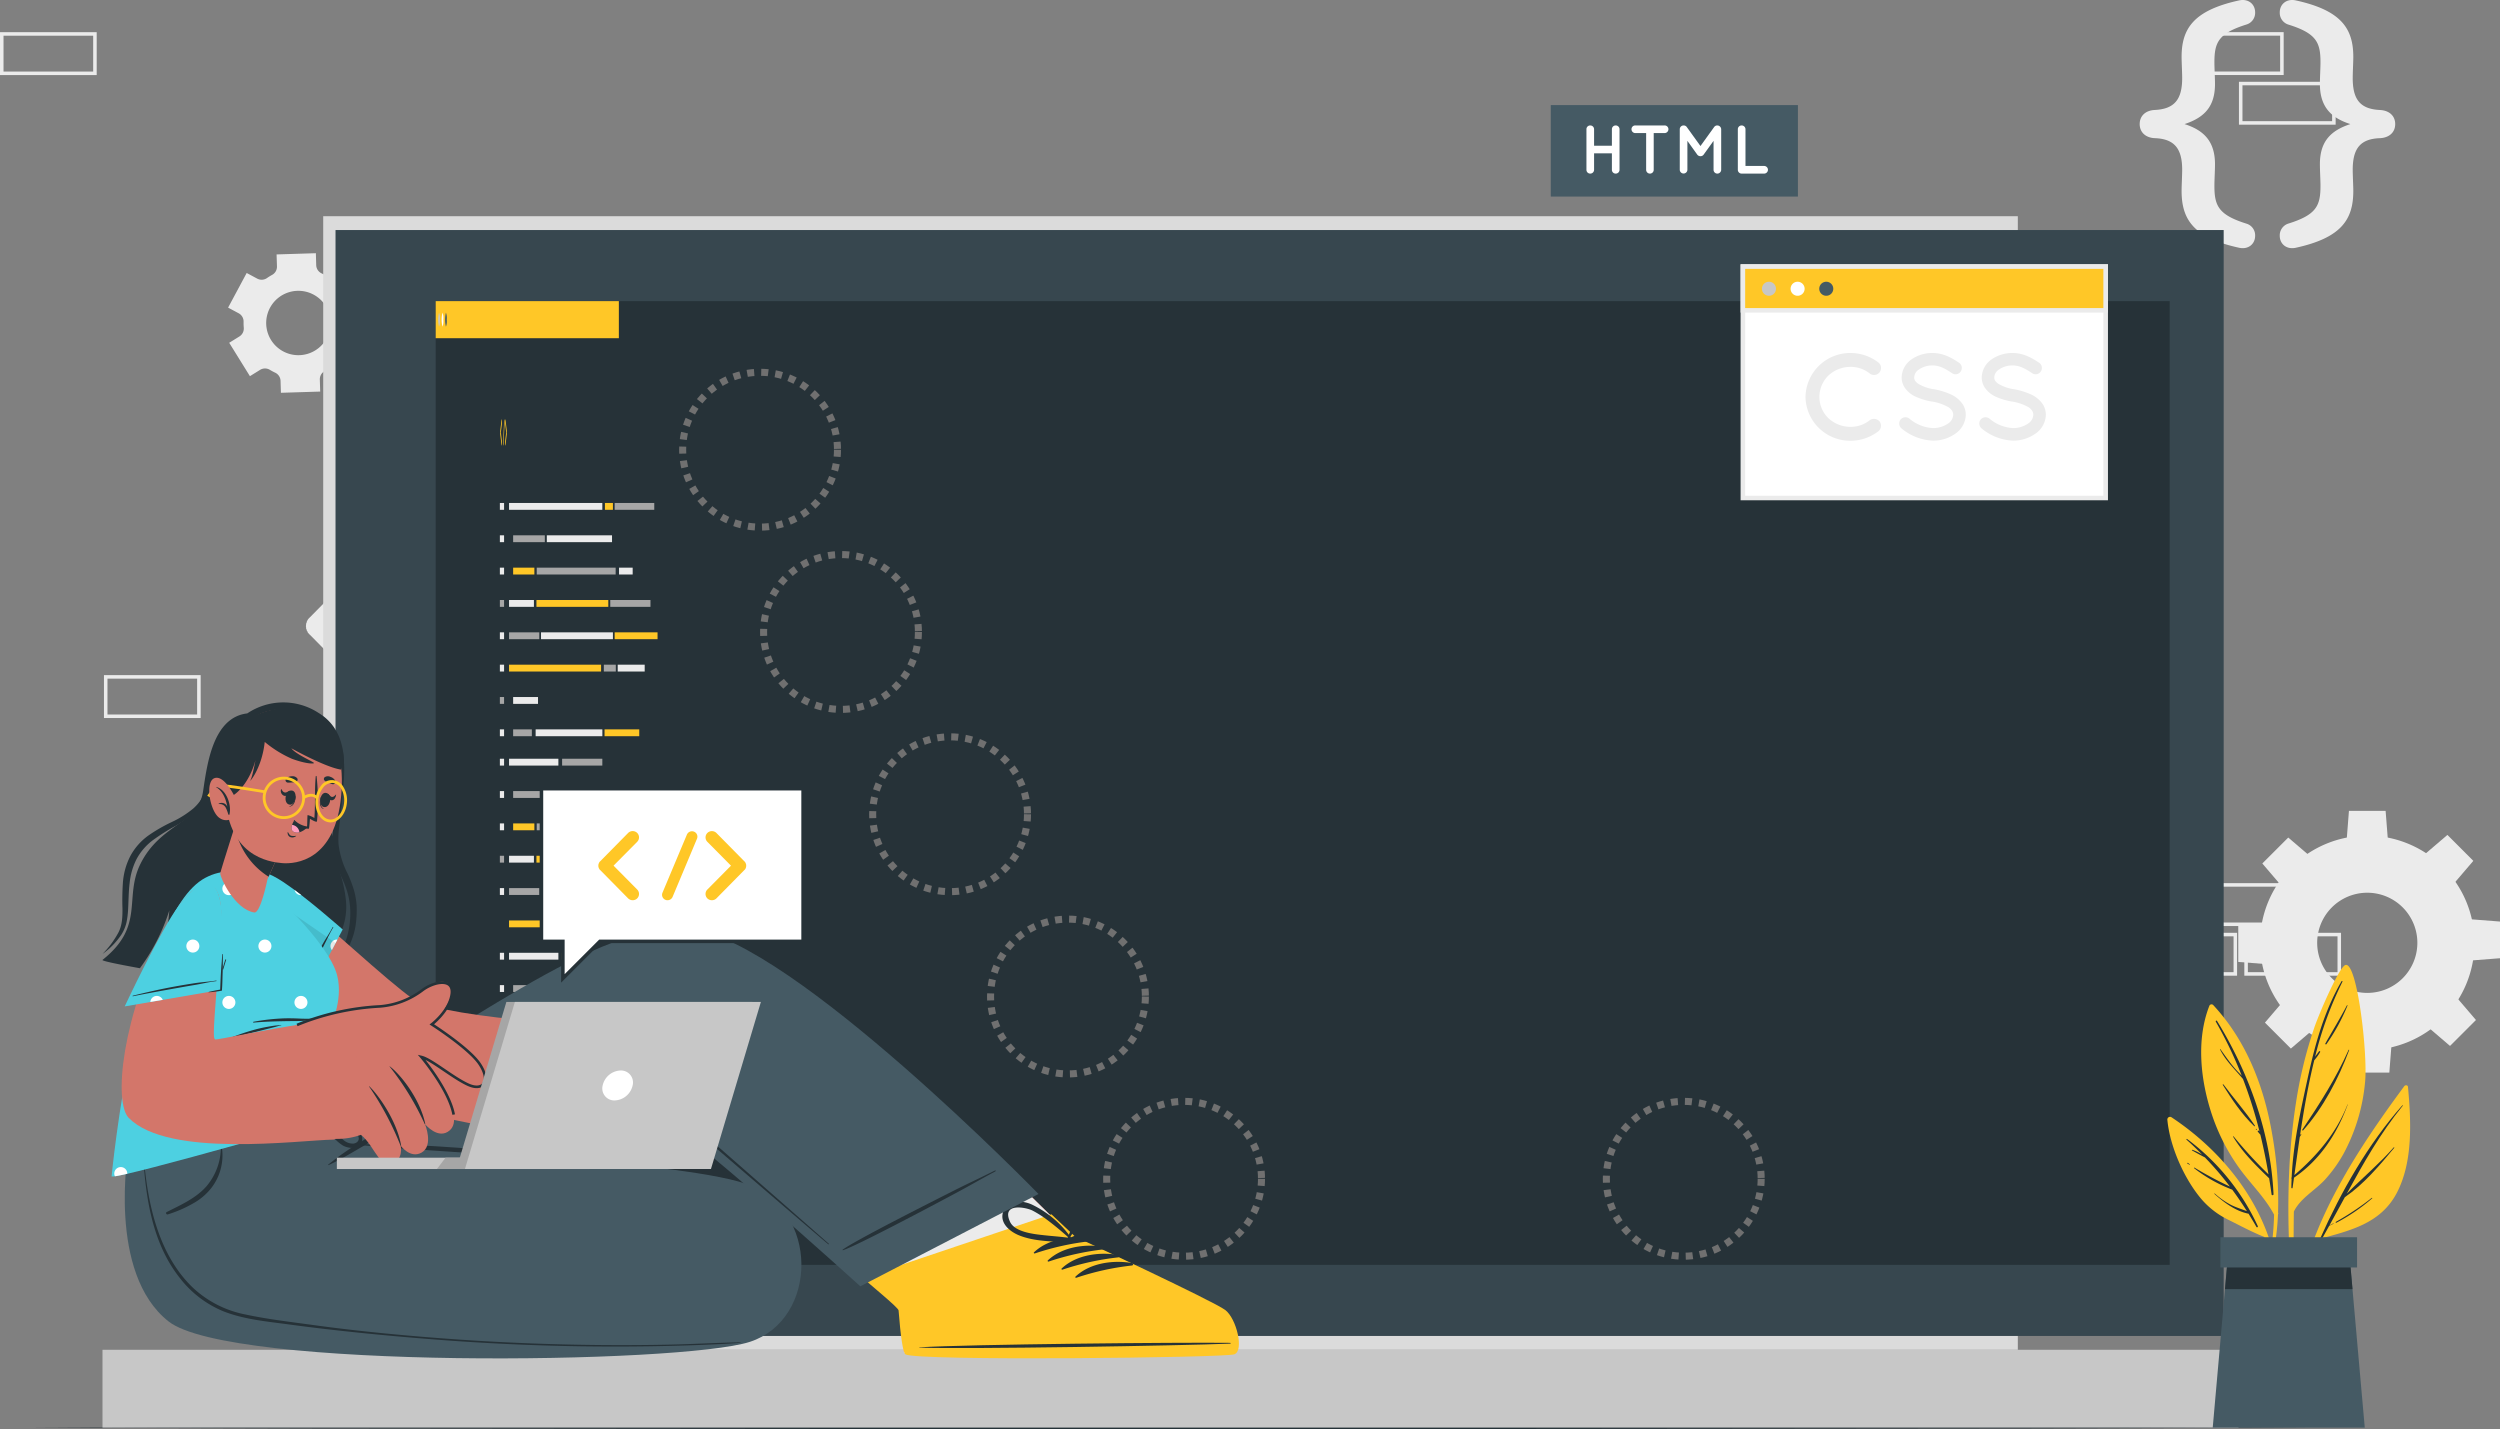 <svg xmlns="http://www.w3.org/2000/svg" width="710.464" height="406.197" viewBox="0 0 710.464 406.197">
  <rect x="0" y="0" width="710.464" height="406.197" fill="#808080" stroke="none"/>
  <g id="Grupo_106860" data-name="Grupo 106860" transform="translate(-704.5 -1966.7)">
    <g id="Grupo_104328" data-name="Grupo 104328" transform="translate(662.144 1925.145)">
      <g id="Background_Complete" data-name="Background Complete">
        <g id="Grupo_104237" data-name="Grupo 104237">
          <rect id="Rectángulo_45137" data-name="Rectángulo 45137" width="26.481" height="11.19" transform="translate(665.891 293.034)" fill="none" stroke="#ebebeb" stroke-miterlimit="10" stroke-width="1"/>
          <rect id="Rectángulo_45138" data-name="Rectángulo 45138" width="26.481" height="11.19" transform="translate(651.12 307.144)" fill="none" stroke="#ebebeb" stroke-miterlimit="10" stroke-width="1"/>
          <rect id="Rectángulo_45139" data-name="Rectángulo 45139" width="26.48" height="11.19" transform="translate(680.663 307.144)" fill="none" stroke="#ebebeb" stroke-miterlimit="10" stroke-width="1"/>
          <rect id="Rectángulo_45140" data-name="Rectángulo 45140" width="26.481" height="11.19" transform="translate(288.312 159.877)" fill="none" stroke="#ebebeb" stroke-miterlimit="10" stroke-width="1"/>
          <rect id="Rectángulo_45141" data-name="Rectángulo 45141" width="26.481" height="11.19" transform="translate(273.54 173.987)" fill="none" stroke="#ebebeb" stroke-miterlimit="10" stroke-width="1"/>
          <rect id="Rectángulo_45142" data-name="Rectángulo 45142" width="26.481" height="11.19" transform="translate(303.083 173.987)" fill="none" stroke="#ebebeb" stroke-miterlimit="10" stroke-width="1"/>
          <rect id="Rectángulo_45143" data-name="Rectángulo 45143" width="26.48" height="11.19" transform="translate(72.4 233.917)" fill="none" stroke="#ebebeb" stroke-miterlimit="10" stroke-width="1"/>
          <rect id="Rectángulo_45144" data-name="Rectángulo 45144" width="26.481" height="11.19" transform="translate(511.381 159.869)" fill="none" stroke="#ebebeb" stroke-miterlimit="10" stroke-width="1"/>
          <rect id="Rectángulo_45145" data-name="Rectángulo 45145" width="26.481" height="11.19" transform="translate(664.36 51.19)" fill="none" stroke="#ebebeb" stroke-miterlimit="10" stroke-width="1"/>
          <rect id="Rectángulo_45146" data-name="Rectángulo 45146" width="26.481" height="11.19" transform="translate(679.132 65.299)" fill="none" stroke="#ebebeb" stroke-miterlimit="10" stroke-width="1"/>
          <rect id="Rectángulo_45147" data-name="Rectángulo 45147" width="26.481" height="11.19" transform="translate(42.856 51.202)" fill="none" stroke="#ebebeb" stroke-miterlimit="10" stroke-width="1"/>
        </g>
        <g id="Grupo_104242" data-name="Grupo 104242" transform="translate(55 1)">
          <path id="Trazado_215781" data-name="Trazado 215781" d="M61.288,145.654a2.661,2.661,0,0,1,2.787.019q.351.211.714.407c.245.131.492.256.74.373a2.651,2.651,0,0,1,1.553,2.3l.106,3.427,11.163-.347-.106-3.426a2.659,2.659,0,0,1,1.4-2.408,15.528,15.528,0,0,0,1.416-.874,2.654,2.654,0,0,1,2.771-.178l3.014,1.617,5.28-9.846L89.114,135.1a2.654,2.654,0,0,1-1.385-2.407,15.627,15.627,0,0,0-.055-1.663,2.656,2.656,0,0,1,1.23-2.5l2.912-1.807-5.887-9.491L83,119.051a2.649,2.649,0,0,1-2.773-.021q-.351-.211-.715-.407c-.243-.13-.487-.253-.734-.37a2.657,2.657,0,0,1-1.557-2.31l-.1-3.43-11.163.347.108,3.417a2.655,2.655,0,0,1-1.4,2.409,15.783,15.783,0,0,0-1.42.879,2.653,2.653,0,0,1-2.774.179l-3.012-1.615-5.281,9.845,3.013,1.616A2.652,2.652,0,0,1,56.578,132a15.235,15.235,0,0,0,.053,1.67,2.657,2.657,0,0,1-1.233,2.5l-2.906,1.8,5.887,9.49Zm2.8-17.628A9.148,9.148,0,1,1,67.83,140.41,9.156,9.156,0,0,1,64.086,128.026Z" fill="#ebebeb"/>
          <path id="Trazado_215782" data-name="Trazado 215782" d="M594.871,355.887a1.866,1.866,0,0,1,.91,1.727c-.01.191-.014.383-.014.576s0,.389.014.581a1.86,1.86,0,0,1-.907,1.721l-2.081,1.2,3.91,6.777,2.08-1.2a1.859,1.859,0,0,1,1.951.069,10.831,10.831,0,0,0,1.008.584,1.859,1.859,0,0,1,1.028,1.653v2.395H610.6v-2.395a1.86,1.86,0,0,1,1.027-1.653,10.848,10.848,0,0,0,1.009-.584,1.859,1.859,0,0,1,1.951-.069l2.08,1.2,3.91-6.777-2.089-1.207a1.855,1.855,0,0,1-.906-1.719q.015-.286.015-.576t-.015-.576a1.864,1.864,0,0,1,.911-1.726l2.084-1.2-3.91-6.777-2.075,1.2a1.857,1.857,0,0,1-1.95-.066,10.686,10.686,0,0,0-1.013-.585,1.86,1.86,0,0,1-1.029-1.653v-2.4H602.77v2.4a1.86,1.86,0,0,1-1.029,1.653,10.834,10.834,0,0,0-1.014.585,1.857,1.857,0,0,1-1.95.066l-2.074-1.2-3.91,6.777Zm11.809-4.109a6.409,6.409,0,1,1-6.406,6.412A6.415,6.415,0,0,1,606.68,351.778Z" fill="#ebebeb"/>
          <g id="Grupo_104239" data-name="Grupo 104239">
            <g id="Grupo_104238" data-name="Grupo 104238">
              <path id="Trazado_215783" data-name="Trazado 215783" d="M629.63,308.5A30.471,30.471,0,1,0,660.1,278.025,30.476,30.476,0,0,0,629.63,308.5Zm16.237,0A14.234,14.234,0,1,1,660.1,322.723,14.234,14.234,0,0,1,645.867,308.5Z" fill="#ebebeb"/>
              <path id="Trazado_215784" data-name="Trazado 215784" d="M654.243,279.288h11.718l-.648-8.295H654.891Z" fill="#ebebeb"/>
              <path id="Trazado_215785" data-name="Trazado 215785" d="M676.546,283.236l8.286,8.286,5.407-6.323-7.37-7.37Z" fill="#ebebeb"/>
              <path id="Trazado_215786" data-name="Trazado 215786" d="M689.526,301.8v11.718l8.295-.648V302.447Z" fill="#ebebeb"/>
              <path id="Trazado_215787" data-name="Trazado 215787" d="M685.578,324.1l-8.286,8.286,6.323,5.407,7.37-7.37Z" fill="#ebebeb"/>
              <path id="Trazado_215788" data-name="Trazado 215788" d="M667.015,337.082H655.3l.648,8.295h10.422Z" fill="#ebebeb"/>
              <path id="Trazado_215789" data-name="Trazado 215789" d="M644.711,333.134l-8.286-8.286-5.407,6.323,7.37,7.37Z" fill="#ebebeb"/>
              <path id="Trazado_215790" data-name="Trazado 215790" d="M631.732,314.571V302.853l-8.295.648v10.422Z" fill="#ebebeb"/>
              <path id="Trazado_215791" data-name="Trazado 215791" d="M635.68,292.267l8.286-8.286-6.323-5.407-7.37,7.37Z" fill="#ebebeb"/>
            </g>
          </g>
          <g id="Grupo_104240" data-name="Grupo 104240">
            <path id="Trazado_215792" data-name="Trazado 215792" d="M639.81,110.96c-2.581.582-4.58-1-4.58-3.416a3.5,3.5,0,0,1,2.332-3.414c8.076-2.5,9.243-5.08,9.243-10.742,0-1.666-.167-4.413-.167-6.162,0-6.495,3.081-9.576,8.661-11.407-5.5-1.75-8.661-4.914-8.661-11.409,0-1.749.167-4.5.167-6.163,0-5.662-1.167-8.244-9.243-10.742a3.5,3.5,0,0,1-2.332-3.414c0-2.414,2-4,4.58-3.414,12.907,2.831,16.321,7.994,16.321,16.072,0,1.249-.167,4.58-.167,5.995,0,6.162,2.165,8.828,7.828,9.077,2.665.166,4.246,1.748,4.246,4s-1.581,3.829-4.246,4c-5.663.166-7.828,2.915-7.828,8.994,0,1.415.167,4.746.167,5.994C656.131,102.965,652.717,108.128,639.81,110.96Z" fill="#ebebeb"/>
            <path id="Trazado_215793" data-name="Trazado 215793" d="M623.655,40.677c2.581-.583,4.58,1,4.58,3.414a3.459,3.459,0,0,1-2.415,3.414c-7.995,2.5-9.16,5.08-9.16,10.742,0,1.666.166,4.414.166,6.163,0,6.495-3.08,9.576-8.66,11.409,5.5,1.747,8.66,4.912,8.66,11.407,0,1.749-.166,4.5-.166,6.162,0,5.662,1.165,8.245,9.16,10.742a3.46,3.46,0,0,1,2.415,3.414c0,2.416-2,4-4.58,3.416-12.907-2.832-16.321-8-16.321-16.157,0-1.248.167-4.579.167-5.994,0-6.079-2.249-8.828-7.912-8.994-2.581-.167-4.164-1.748-4.164-4s1.583-3.832,4.164-4c5.663-.249,7.912-2.915,7.912-9.077,0-1.415-.167-4.746-.167-5.995C607.334,48.671,610.748,43.508,623.655,40.677Z" fill="#ebebeb"/>
          </g>
          <g id="Grupo_104241" data-name="Grupo 104241">
            <path id="Trazado_215794" data-name="Trazado 215794" d="M95.294,231.338a3.393,3.393,0,0,1-2.366,5.816,3.6,3.6,0,0,1-2.478-.969l-15.132-15.35c-.166-.052-.218-.161-.271-.322a.654.654,0,0,0-.164-.11,1.423,1.423,0,0,1-.159-.431.282.282,0,0,1-.164-.215c-.054-.107-.054-.269-.106-.323,0-.16-.113-.214-.113-.269v-.377c0-.108-.052-.16-.052-.321,0-.057.052-.219.052-.271v-.375c0-.11.113-.162.113-.218.052-.162.052-.267.106-.433,0-.051.052-.051.052-.1a4.723,4.723,0,0,1,.271-.484.107.107,0,0,1,.112-.108.928.928,0,0,1,.323-.377L90.45,200.747a3.505,3.505,0,0,1,4.844,0,3.4,3.4,0,0,1,0,4.847l-12.76,12.873Z" fill="#ebebeb"/>
            <path id="Trazado_215795" data-name="Trazado 215795" d="M109.013,233.061l13.195-31.4a2.981,2.981,0,0,1,3.927-1.558,2.9,2.9,0,0,1,1.51,3.823l-13.194,31.454a2.991,2.991,0,0,1-2.749,1.776,2.557,2.557,0,0,1-1.074-.214A2.911,2.911,0,0,1,109.013,233.061Z" fill="#ebebeb"/>
            <path id="Trazado_215796" data-name="Trazado 215796" d="M153.7,220.4a.052.052,0,0,1-.054.053,2.548,2.548,0,0,1-.383.379l-15.131,15.35a3.511,3.511,0,0,1-4.844,0,3.4,3.4,0,0,1,0-4.847l12.759-12.871-12.759-12.873a3.4,3.4,0,0,1,0-4.847,3.505,3.505,0,0,1,4.844,0L153.267,216.1a2.365,2.365,0,0,1,.383.377c.054,0,.054.108.054.108.1.214.21.323.27.484,0,.054.052.054.052.1a2.609,2.609,0,0,0,.158.489c0,.052.053.052.053.162v.375c0,.052.06.214.06.271s-.06.213-.06.266v.432c0,.055-.053.055-.053.109-.105.214-.105.376-.158.483,0,.053-.052.053-.052.162C153.914,220.028,153.808,220.19,153.7,220.4Z" fill="#ebebeb"/>
          </g>
        </g>
      </g>
      <g id="Floor">
        <path id="Trazado_215797" data-name="Trazado 215797" d="M50.72,447.254l81.07-.243,81.07-.088L375,446.755l162.14.167,81.07.088,81.07.245-81.07.245-81.07.088L375,447.753l-162.14-.168-81.07-.088Z" fill="#263238"/>
      </g>
      <g id="Device">
        <g id="Grupo_104249" data-name="Grupo 104249">
          <rect id="Rectángulo_45148" data-name="Rectángulo 45148" width="607.034" height="22.11" transform="translate(71.483 425.144)" fill="#c7c7c7"/>
          <rect id="Rectángulo_45149" data-name="Rectángulo 45149" width="481.586" height="322.146" transform="translate(134.207 102.998)" fill="#dbdbdb"/>
          <rect id="Rectángulo_45150" data-name="Rectángulo 45150" width="536.586" height="314.287" transform="translate(137.707 106.928)" fill="#37474f"/>
          <g id="Grupo_104248" data-name="Grupo 104248">
            <rect id="Rectángulo_45151" data-name="Rectángulo 45151" width="492.777" height="273.882" transform="translate(166.171 127.13)" fill="#263238"/>
            <g id="Grupo_104244" data-name="Grupo 104244" transform="translate(166.171 127.13)">
              <rect id="Rectángulo_45152" data-name="Rectángulo 45152" width="52.055" height="10.539" fill="#ffc727"/>
              <g id="Grupo_104243" data-name="Grupo 104243" transform="translate(0.714 3.275)">
                <path id="Trazado_215798" data-name="Trazado 215798" d="M167.365,132.4a4.343,4.343,0,0,1-.24,1.994,8.407,8.407,0,0,1,0-3.989A4.346,4.346,0,0,1,167.365,132.4Z" transform="translate(-166.885 -130.405)" fill="#c7c7c7"/>
                <path id="Trazado_215799" data-name="Trazado 215799" d="M168.345,132.4a4.343,4.343,0,0,1-.24,1.994,8.408,8.408,0,0,1,0-3.989A4.346,4.346,0,0,1,168.345,132.4Z" transform="translate(-166.885 -130.405)" fill="#fff"/>
                <path id="Trazado_215800" data-name="Trazado 215800" d="M169.325,132.4a4.343,4.343,0,0,1-.24,1.994,8.407,8.407,0,0,1,0-3.989A4.346,4.346,0,0,1,169.325,132.4Z" transform="translate(-166.885 -130.405)" fill="#455a64"/>
              </g>
            </g>
            <g id="Grupo_104247" data-name="Grupo 104247" transform="translate(184.411 160.732)">
              <g id="Grupo_104245" data-name="Grupo 104245" transform="translate(0 23.76)">
                <rect id="Rectángulo_45153" data-name="Rectángulo 45153" width="1.196" height="1.945" fill="#ebebeb"/>
                <rect id="Rectángulo_45154" data-name="Rectángulo 45154" width="26.512" height="1.945" transform="translate(2.607)" fill="#ebebeb"/>
                <rect id="Rectángulo_45155" data-name="Rectángulo 45155" width="2.272" height="1.945" transform="translate(29.854)" fill="#ffc727"/>
                <rect id="Rectángulo_45156" data-name="Rectángulo 45156" width="7.668" height="1.945" transform="translate(33.49 45.957)" fill="#ebebeb"/>
                <rect id="Rectángulo_45157" data-name="Rectángulo 45157" width="11.256" height="1.945" transform="translate(32.62)" fill="#a6a6a6"/>
                <rect id="Rectángulo_45158" data-name="Rectángulo 45158" width="1.196" height="1.945" transform="translate(0 9.191)" fill="#ebebeb"/>
                <rect id="Rectángulo_45159" data-name="Rectángulo 45159" width="9.003" height="1.945" transform="translate(3.773 9.191)" fill="#a6a6a6"/>
                <rect id="Rectángulo_45160" data-name="Rectángulo 45160" width="3.406" height="1.945" transform="translate(29.544 45.957)" fill="#a6a6a6"/>
                <rect id="Rectángulo_45161" data-name="Rectángulo 45161" width="8.6" height="1.945" transform="translate(2.607 36.766)" fill="#a6a6a6"/>
                <rect id="Rectángulo_45162" data-name="Rectángulo 45162" width="6.033" height="1.945" transform="translate(3.773 18.383)" fill="#ffc727"/>
                <rect id="Rectángulo_45163" data-name="Rectángulo 45163" width="11.429" height="1.945" transform="translate(31.373 27.574)" fill="#a6a6a6"/>
                <rect id="Rectángulo_45164" data-name="Rectángulo 45164" width="11.429" height="1.945" transform="translate(17.69 72.685)" fill="#a6a6a6"/>
                <rect id="Rectángulo_45165" data-name="Rectángulo 45165" width="22.427" height="1.945" transform="translate(10.476 18.383)" fill="#a6a6a6"/>
                <rect id="Rectángulo_45166" data-name="Rectángulo 45166" width="26.159" height="1.945" transform="translate(2.607 45.957)" fill="#ffc727"/>
                <rect id="Rectángulo_45167" data-name="Rectángulo 45167" width="18.53" height="1.945" transform="translate(13.342 9.191)" fill="#ebebeb"/>
                <rect id="Rectángulo_45168" data-name="Rectángulo 45168" width="3.879" height="1.945" transform="translate(33.861 18.383)" fill="#ebebeb"/>
                <rect id="Rectángulo_45169" data-name="Rectángulo 45169" width="1.196" height="1.945" transform="translate(0 18.383)" fill="#ebebeb"/>
                <rect id="Rectángulo_45170" data-name="Rectángulo 45170" width="1.196" height="1.945" transform="translate(0 27.574)" fill="#a6a6a6"/>
                <rect id="Rectángulo_45171" data-name="Rectángulo 45171" width="7.068" height="1.945" transform="translate(2.607 27.574)" fill="#ebebeb"/>
                <rect id="Rectángulo_45172" data-name="Rectángulo 45172" width="7.068" height="1.945" transform="translate(3.773 55.148)" fill="#ebebeb"/>
                <rect id="Rectángulo_45173" data-name="Rectángulo 45173" width="9.868" height="1.945" transform="translate(29.746 64.339)" fill="#ffc727"/>
                <rect id="Rectángulo_45174" data-name="Rectángulo 45174" width="18.963" height="1.945" transform="translate(10.165 64.339)" fill="#ebebeb"/>
                <rect id="Rectángulo_45175" data-name="Rectángulo 45175" width="5.313" height="1.945" transform="translate(3.773 64.339)" fill="#a6a6a6"/>
                <rect id="Rectángulo_45176" data-name="Rectángulo 45176" width="20.432" height="1.945" transform="translate(11.694 36.766)" fill="#ebebeb"/>
                <rect id="Rectángulo_45177" data-name="Rectángulo 45177" width="12.19" height="1.945" transform="translate(32.62 36.766)" fill="#ffc727"/>
                <rect id="Rectángulo_45178" data-name="Rectángulo 45178" width="20.423" height="1.945" transform="translate(10.394 27.574)" fill="#ffc727"/>
                <rect id="Rectángulo_45179" data-name="Rectángulo 45179" width="1.196" height="1.945" transform="translate(0 36.766)" fill="#ebebeb"/>
                <rect id="Rectángulo_45180" data-name="Rectángulo 45180" width="1.196" height="1.945" transform="translate(0 45.957)" fill="#ebebeb"/>
                <rect id="Rectángulo_45181" data-name="Rectángulo 45181" width="1.196" height="1.945" transform="translate(0 55.148)" fill="#a6a6a6"/>
                <rect id="Rectángulo_45182" data-name="Rectángulo 45182" width="1.196" height="1.945" transform="translate(0 64.339)" fill="#ebebeb"/>
                <rect id="Rectángulo_45183" data-name="Rectángulo 45183" width="1.196" height="1.945" transform="translate(0 72.685)" fill="#ebebeb"/>
                <rect id="Rectángulo_45184" data-name="Rectángulo 45184" width="14.024" height="1.945" transform="translate(2.607 72.685)" fill="#ebebeb"/>
                <rect id="Rectángulo_45185" data-name="Rectángulo 45185" width="1.196" height="1.945" transform="translate(0 81.876)" fill="#ebebeb"/>
                <rect id="Rectángulo_45186" data-name="Rectángulo 45186" width="9.003" height="1.945" transform="translate(3.773 81.876)" fill="#a6a6a6"/>
                <rect id="Rectángulo_45187" data-name="Rectángulo 45187" width="8.6" height="1.945" transform="translate(2.607 109.45)" fill="#a6a6a6"/>
                <rect id="Rectángulo_45188" data-name="Rectángulo 45188" width="6.033" height="1.945" transform="translate(3.773 91.067)" fill="#ffc727"/>
                <rect id="Rectángulo_45189" data-name="Rectángulo 45189" width="6.033" height="1.945" transform="translate(17.589 127.833)" fill="#ffc727"/>
                <rect id="Rectángulo_45190" data-name="Rectángulo 45190" width="6.033" height="1.945" transform="translate(3.773 146.216)" fill="#ffc727"/>
                <rect id="Rectángulo_45191" data-name="Rectángulo 45191" width="22.427" height="1.945" transform="translate(10.476 91.067)" fill="#a6a6a6"/>
                <rect id="Rectángulo_45192" data-name="Rectángulo 45192" width="26.159" height="1.945" transform="translate(2.607 118.642)" fill="#ffc727"/>
                <rect id="Rectángulo_45193" data-name="Rectángulo 45193" width="18.53" height="1.945" transform="translate(13.342 81.876)" fill="#ebebeb"/>
                <rect id="Rectángulo_45194" data-name="Rectángulo 45194" width="3.872" height="1.945" transform="translate(31.925 100.259)" fill="#ebebeb"/>
                <rect id="Rectángulo_45195" data-name="Rectángulo 45195" width="1.196" height="1.945" transform="translate(0 91.067)" fill="#ebebeb"/>
                <rect id="Rectángulo_45196" data-name="Rectángulo 45196" width="1.196" height="1.945" transform="translate(0 100.259)" fill="#a6a6a6"/>
                <rect id="Rectángulo_45197" data-name="Rectángulo 45197" width="7.068" height="1.945" transform="translate(2.607 100.259)" fill="#ebebeb"/>
                <rect id="Rectángulo_45198" data-name="Rectángulo 45198" width="20.432" height="1.945" transform="translate(11.694 109.45)" fill="#ebebeb"/>
                <rect id="Rectángulo_45199" data-name="Rectángulo 45199" width="20.423" height="1.945" transform="translate(10.394 100.259)" fill="#ffc727"/>
                <rect id="Rectángulo_45200" data-name="Rectángulo 45200" width="1.196" height="1.945" transform="translate(0 109.45)" fill="#ebebeb"/>
                <rect id="Rectángulo_45201" data-name="Rectángulo 45201" width="1.196" height="1.945" transform="translate(0 127.833)" fill="#ebebeb"/>
                <rect id="Rectángulo_45202" data-name="Rectángulo 45202" width="14.024" height="1.945" transform="translate(2.607 127.833)" fill="#ebebeb"/>
                <rect id="Rectángulo_45203" data-name="Rectángulo 45203" width="1.196" height="1.945" transform="translate(0 137.024)" fill="#ebebeb"/>
                <rect id="Rectángulo_45204" data-name="Rectángulo 45204" width="9.003" height="1.945" transform="translate(3.773 137.024)" fill="#a6a6a6"/>
                <rect id="Rectángulo_45205" data-name="Rectángulo 45205" width="8.6" height="1.945" transform="translate(2.607 164.598)" fill="#a6a6a6"/>
                <rect id="Rectángulo_45206" data-name="Rectángulo 45206" width="22.427" height="1.945" transform="translate(10.476 146.216)" fill="#a6a6a6"/>
                <rect id="Rectángulo_45207" data-name="Rectángulo 45207" width="3.872" height="1.945" transform="translate(31.925 155.407)" fill="#ebebeb"/>
                <rect id="Rectángulo_45208" data-name="Rectángulo 45208" width="1.196" height="1.945" transform="translate(0 146.216)" fill="#ebebeb"/>
                <rect id="Rectángulo_45209" data-name="Rectángulo 45209" width="1.196" height="1.945" transform="translate(0 155.407)" fill="#a6a6a6"/>
                <rect id="Rectángulo_45210" data-name="Rectángulo 45210" width="7.068" height="1.945" transform="translate(2.607 155.407)" fill="#ebebeb"/>
                <rect id="Rectángulo_45211" data-name="Rectángulo 45211" width="20.432" height="1.945" transform="translate(11.694 164.598)" fill="#ebebeb"/>
                <rect id="Rectángulo_45212" data-name="Rectángulo 45212" width="20.423" height="1.945" transform="translate(10.394 155.407)" fill="#ffc727"/>
                <rect id="Rectángulo_45213" data-name="Rectángulo 45213" width="1.196" height="1.945" transform="translate(0 164.598)" fill="#ebebeb"/>
              </g>
              <g id="Grupo_104246" data-name="Grupo 104246" transform="translate(0.077)">
                <path id="Trazado_215801" data-name="Trazado 215801" d="M184.991,167.01a4.852,4.852,0,0,1,0,.964c-.017.128-.036.193-.057.193s-.043-.065-.059-.193l-.362-3.053a.242.242,0,0,1-.007-.064l0-.022c0-.032,0-.054,0-.086a.3.3,0,0,1,0-.042c0-.022,0-.054,0-.065,0-.032,0-.042,0-.053v-.075c0-.022,0-.032,0-.064v-.129c0-.021,0-.032,0-.043,0-.032,0-.053,0-.086l0-.021c0-.032,0-.075.006-.1l0-.022a.6.6,0,0,1,.008-.074l.362-3.053c.032-.258.085-.258.116,0a4.852,4.852,0,0,1,0,.964l-.306,2.56Z" transform="translate(-184.488 -160.732)" fill="#ffc727"/>
                <path id="Trazado_215802" data-name="Trazado 215802" d="M185.319,167.352l.316-6.245c.015-.3.056-.439.094-.31a3.245,3.245,0,0,1,.036.76l-.316,6.256c-.012.225-.038.354-.066.354-.007,0-.018-.011-.025-.043A3.119,3.119,0,0,1,185.319,167.352Z" transform="translate(-184.488 -160.732)" fill="#ffc727"/>
                <path id="Trazado_215803" data-name="Trazado 215803" d="M186.389,164.835l0,.011c0,.021,0,.053-.009.075l-.362,3.053c-.015.128-.037.193-.058.193s-.041-.065-.058-.193a4.852,4.852,0,0,1,0-.964l.306-2.56-.306-2.56a4.852,4.852,0,0,1,0-.964c.031-.258.084-.258.116,0l.362,3.053c0,.02.007.053.009.074l0,.022c0,.042,0,.064.006.1v.021c0,.033,0,.054,0,.1,0,.011,0,.011,0,.032v.075l0,.054,0,.053v.107c0,.043,0,.075,0,.1s0,.01,0,.032S186.391,164.793,186.389,164.835Z" transform="translate(-184.488 -160.732)" fill="#ffc727"/>
              </g>
            </g>
          </g>
        </g>
      </g>
      <g id="Windows">
        <g id="Grupo_104258" data-name="Grupo 104258">
          <g id="Grupo_104255" data-name="Grupo 104255">
            <g id="Grupo_104252" data-name="Grupo 104252">
              <g id="Grupo_104250" data-name="Grupo 104250">
                <rect id="Rectángulo_45214" data-name="Rectángulo 45214" width="103.096" height="65.766" transform="translate(537.66 117.313)" fill="#fff"/>
                <path id="Trazado_215804" data-name="Trazado 215804" d="M641.408,183.73h-104.4V116.661h104.4Zm-103.1-1.3H640.1V117.964H538.311Z" fill="#ebebeb"/>
              </g>
              <g id="Grupo_104251" data-name="Grupo 104251">
                <rect id="Rectángulo_45215" data-name="Rectángulo 45215" width="103.096" height="12.437" transform="translate(537.66 117.313)" fill="#ffc727"/>
                <path id="Trazado_215805" data-name="Trazado 215805" d="M641.408,130.4h-104.4V116.661h104.4Zm-103.1-1.3H640.1V117.964H538.311Z" fill="#ebebeb"/>
              </g>
            </g>
            <g id="Grupo_104253" data-name="Grupo 104253">
              <path id="Trazado_215806" data-name="Trazado 215806" d="M555.453,154.341a12.719,12.719,0,0,1,12.713-12.47,12.961,12.961,0,0,1,8,2.7,1.989,1.989,0,0,1-2.425,3.153,8.628,8.628,0,0,0-5.577-1.906,9.169,9.169,0,0,0-6.235,2.494,8.544,8.544,0,0,0-2.529,6.027,8.425,8.425,0,0,0,2.529,6.028,9.169,9.169,0,0,0,6.235,2.494,8.7,8.7,0,0,0,5.577-1.905,2.1,2.1,0,0,1,2.771.381,2.044,2.044,0,0,1-.346,2.771,12.961,12.961,0,0,1-8,2.7A12.673,12.673,0,0,1,555.453,154.341Z" fill="#ebebeb"/>
              <path id="Trazado_215807" data-name="Trazado 215807" d="M582.471,160.784a1.806,1.806,0,0,1,2.529-.242,11.289,11.289,0,0,0,6.615,2.667,7.463,7.463,0,0,0,4.331-1.282,3.117,3.117,0,0,0,1.489-2.493,1.968,1.968,0,0,0-.312-1.109,3.248,3.248,0,0,0-1.038-1.039,13.86,13.86,0,0,0-4.746-1.628h-.07a18.771,18.771,0,0,1-4.468-1.351,7.45,7.45,0,0,1-3.221-2.7,5.305,5.305,0,0,1-.8-2.84,6.4,6.4,0,0,1,2.77-5.058,10.243,10.243,0,0,1,5.993-1.836c3.326,0,5.786,1.629,7.552,2.771a1.784,1.784,0,0,1,.485,2.46,1.75,1.75,0,0,1-2.46.52c-1.766-1.178-3.464-2.217-5.577-2.217a6.623,6.623,0,0,0-3.88,1.177,2.759,2.759,0,0,0-1.316,2.183,1.68,1.68,0,0,0,.243.969,3.306,3.306,0,0,0,.936.9,11.9,11.9,0,0,0,4.329,1.524h.069a20.377,20.377,0,0,1,4.781,1.455,8.091,8.091,0,0,1,3.463,2.875,5.612,5.612,0,0,1,.832,2.945,6.7,6.7,0,0,1-2.979,5.369,10.842,10.842,0,0,1-6.409,1.974,14.939,14.939,0,0,1-8.868-3.464A1.844,1.844,0,0,1,582.471,160.784Z" fill="#ebebeb"/>
              <path id="Trazado_215808" data-name="Trazado 215808" d="M605.228,160.784a1.806,1.806,0,0,1,2.529-.242,11.292,11.292,0,0,0,6.615,2.667,7.463,7.463,0,0,0,4.331-1.282,3.117,3.117,0,0,0,1.489-2.493,1.968,1.968,0,0,0-.312-1.109,3.249,3.249,0,0,0-1.038-1.039,13.859,13.859,0,0,0-4.746-1.628h-.07a18.773,18.773,0,0,1-4.468-1.351,7.451,7.451,0,0,1-3.221-2.7,5.305,5.305,0,0,1-.8-2.84,6.4,6.4,0,0,1,2.771-5.058,10.238,10.238,0,0,1,5.993-1.836c3.325,0,5.785,1.629,7.551,2.771a1.784,1.784,0,0,1,.485,2.46,1.75,1.75,0,0,1-2.46.52c-1.766-1.178-3.464-2.217-5.576-2.217a6.628,6.628,0,0,0-3.881,1.177,2.76,2.76,0,0,0-1.316,2.183,1.68,1.68,0,0,0,.243.969,3.307,3.307,0,0,0,.936.9,11.911,11.911,0,0,0,4.329,1.524h.069a20.363,20.363,0,0,1,4.781,1.455,8.085,8.085,0,0,1,3.463,2.875,5.6,5.6,0,0,1,.832,2.945,6.7,6.7,0,0,1-2.979,5.369,10.842,10.842,0,0,1-6.409,1.974,14.935,14.935,0,0,1-8.867-3.464A1.844,1.844,0,0,1,605.228,160.784Z" fill="#ebebeb"/>
            </g>
            <g id="Grupo_104254" data-name="Grupo 104254">
              <path id="Trazado_215809" data-name="Trazado 215809" d="M547.062,123.622a1.994,1.994,0,1,1-1.994-2A1.994,1.994,0,0,1,547.062,123.622Z" fill="#c7c7c7"/>
              <path id="Trazado_215810" data-name="Trazado 215810" d="M555.205,123.622a1.994,1.994,0,1,1-1.994-2A1.994,1.994,0,0,1,555.205,123.622Z" fill="#fff"/>
              <path id="Trazado_215811" data-name="Trazado 215811" d="M563.348,123.622a1.994,1.994,0,1,1-1.994-2A1.994,1.994,0,0,1,563.348,123.622Z" fill="#455a64"/>
            </g>
          </g>
          <g id="Grupo_104257" data-name="Grupo 104257">
            <rect id="Rectángulo_45216" data-name="Rectángulo 45216" width="70.234" height="26.002" transform="translate(483.065 71.417)" fill="#455a64"/>
            <g id="Grupo_104256" data-name="Grupo 104256">
              <path id="Trazado_215812" data-name="Trazado 215812" d="M493.2,89.813V78.281a1.06,1.06,0,0,1,1.076-1.075,1.076,1.076,0,0,1,1.094,1.075v4.691h5.063V78.281a1.06,1.06,0,0,1,1.075-1.075,1.076,1.076,0,0,1,1.094,1.075V89.813a1.077,1.077,0,0,1-1.094,1.076,1.06,1.06,0,0,1-1.075-1.076V85.122h-5.063v4.691a1.077,1.077,0,0,1-1.094,1.076A1.061,1.061,0,0,1,493.2,89.813Z" fill="#fff"/>
              <path id="Trazado_215813" data-name="Trazado 215813" d="M515.424,79.376h-3.107V89.813a1.061,1.061,0,0,1-1.076,1.076,1.072,1.072,0,0,1-1.074-1.076V79.376h-3.088a1.09,1.09,0,0,1-1.076-1.1,1.06,1.06,0,0,1,1.076-1.075h8.345a1.072,1.072,0,0,1,1.076,1.075A1.1,1.1,0,0,1,515.424,79.376Z" fill="#fff"/>
              <path id="Trazado_215814" data-name="Trazado 215814" d="M531.493,78.281V89.813a1.1,1.1,0,0,1-1.095,1.076,1.072,1.072,0,0,1-1.075-1.076V81.584l-2.815,3.91a1.07,1.07,0,0,1-.88.449h-.039a1.107,1.107,0,0,1-.9-.449l-2.8-3.91v8.229a1.085,1.085,0,0,1-2.169,0V78.281a1.084,1.084,0,0,1,1.075-1.075h.059a1.058,1.058,0,0,1,.86.449l3.89,5.4,3.89-5.4a1.066,1.066,0,0,1,.879-.449h.02A1.115,1.115,0,0,1,531.493,78.281Z" fill="#fff"/>
              <path id="Trazado_215815" data-name="Trazado 215815" d="M536.223,89.813V78.281a1.072,1.072,0,0,1,1.075-1.075,1.089,1.089,0,0,1,1.1,1.075V88.719h5.3a1.085,1.085,0,0,1,0,2.17H537.3A1.073,1.073,0,0,1,536.223,89.813Z" fill="#fff"/>
            </g>
          </g>
        </g>
      </g>
      <g id="Character">
        <g id="Grupo_104313" data-name="Grupo 104313">
          <g id="Grupo_104269" data-name="Grupo 104269">
            <g id="Grupo_104264" data-name="Grupo 104264">
              <g id="Grupo_104259" data-name="Grupo 104259">
                <path id="Trazado_215816" data-name="Trazado 215816" d="M387.46,425.3c-2.825,1.086-84.891,2.577-88.1.742-.35-.2-.254-3.828-1.461-13.2-.06-.447-1.932-2.185-4.854-4.636-10.975-9.2-36.764-28.591-36.764-28.591l40.954-35.582,39.687,39.011,10.323,10.142s33.529,18.105,36.849,20.5C387.388,416.091,390.285,424.217,387.46,425.3Z" fill="#dd6a57"/>
                <path id="Trazado_215817" data-name="Trazado 215817" d="M387.459,425.3c-2.829,1.094-84.894,2.579-88.1.748-.347-.206-.249-3.826-1.463-13.2-.054-.444-1.929-2.179-4.855-4.639-3.815-3.2-5.627-4.657-11.306-9.079L333.8,379.986l3.122,3.068L347.239,393.2s33.533,18.1,36.849,20.494C387.383,416.087,390.287,424.216,387.459,425.3Z" fill="#ebebeb"/>
              </g>
              <g id="Grupo_104263" data-name="Grupo 104263">
                <path id="Trazado_215818" data-name="Trazado 215818" d="M393.115,426.435c-2.851.991-90.289,1.948-93.437.01-.739-.455-1.418-5.533-1.96-12.49-.068-.872-8.924-7.952-10.137-9.263l53.58-18.046,6.766,6.367s39.432,18.347,42.655,20.843C393.789,416.353,395.965,425.444,393.115,426.435Z" fill="#ffc727"/>
                <g id="Grupo_104262" data-name="Grupo 104262">
                  <path id="Trazado_215819" data-name="Trazado 215819" d="M391.9,423.171c-13.737-.176-74.672.407-88.265,1.277-.11.007-.109.082,0,.086,13.612.472,74.54-.56,88.266-1.138C392.193,423.385,392.191,423.175,391.9,423.171Z" fill="#263238"/>
                  <g id="Grupo_104261" data-name="Grupo 104261">
                    <path id="Trazado_215820" data-name="Trazado 215820" d="M352.3,393.591c-5.416-.946-12.016-.039-16.1,3.859-.158.152.059.374.233.317a75.957,75.957,0,0,1,15.854-3.493A.346.346,0,0,0,352.3,393.591Z" fill="#263238"/>
                    <path id="Trazado_215821" data-name="Trazado 215821" d="M356.226,395.9c-5.416-.946-12.016-.039-16.1,3.86-.159.151.058.374.233.317a75.871,75.871,0,0,1,15.853-3.494A.346.346,0,0,0,356.226,395.9Z" fill="#263238"/>
                    <path id="Trazado_215822" data-name="Trazado 215822" d="M360.154,398.2c-5.416-.945-12.016-.038-16.1,3.86-.159.151.059.374.233.317a75.994,75.994,0,0,1,15.854-3.494A.346.346,0,0,0,360.154,398.2Z" fill="#263238"/>
                    <path id="Trazado_215823" data-name="Trazado 215823" d="M364.083,400.507c-5.417-.946-12.016-.039-16.1,3.859-.158.152.059.374.233.317a75.956,75.956,0,0,1,15.854-3.493A.346.346,0,0,0,364.083,400.507Z" fill="#263238"/>
                    <g id="Grupo_104260" data-name="Grupo 104260">
                      <path id="Trazado_215824" data-name="Trazado 215824" d="M362.133,380.976c-2.158-2.9-6.1-1.538-8.33.385a28.837,28.837,0,0,0-8.179,12.476.144.144,0,0,0,.129.193.671.671,0,0,0,.856.665c4.443-1.7,9.4-2.976,13.192-5.993C362.012,386.94,364.174,383.719,362.133,380.976Zm-9.316,9.757c-2.166.892-4.361,1.671-6.492,2.643a86.5,86.5,0,0,1,4.937-7.182,30.921,30.921,0,0,1,2.828-3.128c1.59-1.482,7.919-4.669,7.036,1.271C360.639,387.612,355.4,389.67,352.817,390.733Z" fill="#263238"/>
                      <path id="Trazado_215825" data-name="Trazado 215825" d="M331.872,392.586c4.476,1.847,9.6,1.691,14.338,2.094a.671.671,0,0,0,.637-.876.145.145,0,0,0,.07-.222,28.829,28.829,0,0,0-11.321-9.714c-2.68-1.226-6.842-1.44-8.11,1.945C326.287,389.015,329.258,391.508,331.872,392.586Zm-2.485-3.824c-2.5-5.462,4.467-4.158,6.407-3.175a30.747,30.747,0,0,1,3.585,2.219,86.435,86.435,0,0,1,6.737,5.528c-2.317-.341-4.643-.481-6.97-.736C336.372,392.294,330.765,391.772,329.387,388.762Z" fill="#263238"/>
                    </g>
                  </g>
                </g>
              </g>
            </g>
            <g id="Grupo_104268" data-name="Grupo 104268">
              <path id="Trazado_215826" data-name="Trazado 215826" d="M337.484,380.874,286.86,407.106s-52.737-47.74-57.568-48.091c-4.691-.342-75.783,47.786-111.5,47.936-37,.155-38.867-38.6-38.867-38.6l53.966-12.393c38.9-19.173,79.423-53.608,105.926-50.4C267.6,309.046,337.484,380.874,337.484,380.874Z" fill="#455a64"/>
              <g id="Grupo_104267" data-name="Grupo 104267">
                <g id="Grupo_104266" data-name="Grupo 104266">
                  <g id="Grupo_104265" data-name="Grupo 104265">
                    <path id="Trazado_215827" data-name="Trazado 215827" d="M325.118,374.194c-8.545,4.223-6.149,2.9-14.649,7.211-4.16,2.111-25.093,12.674-28.646,15.289a.1.1,0,0,0,.085.163c4.184-1.4,24.883-12.412,29-14.6,8.419-4.468,5.956-3.273,14.328-7.83A.132.132,0,1,0,325.118,374.194Z" fill="#263238"/>
                  </g>
                </g>
                <path id="Trazado_215828" data-name="Trazado 215828" d="M277.895,395.012c-9.9-8.727-42.324-37.136-43.64-38.192a17.932,17.932,0,0,0-3.376-2.532,3.573,3.573,0,0,0-3.123.253c-1.5.7-2.968,1.467-4.454,2.192l-8.775,4.284c-11.341,5.536-22.618,11.216-34.047,16.569-10.99,5.148-18.837,9.994-30.316,13.953a172.4,172.4,0,0,1-35.213,8.395q-2.218.27-4.446.474c-.107.01-.1.175,0,.169a141.556,141.556,0,0,0,34.657-6.446c11.372-3.5,19.089-8.035,29.889-13,11.193-5.151,22.225-10.662,33.259-16.144,5.825-2.895,11.637-5.818,17.479-8.679,1.324-.649,3.21-2.055,4.723-1.359a8.393,8.393,0,0,1,1.747,1.286l1.943,1.616c2.5,2.084,42.251,36.32,43.555,37.307C277.858,395.227,277.991,395.1,277.895,395.012Z" fill="#263238"/>
              </g>
            </g>
          </g>
          <g id="Grupo_104272" data-name="Grupo 104272">
            <g id="Grupo_104271" data-name="Grupo 104271">
              <path id="Trazado_215829" data-name="Trazado 215829" d="M78.819,368.346s-6.053,35,11.449,48.75,145.713,12.092,165.167,5.8,20.062-37.679-1.205-44.954c-20.226-6.918-106.281-10.281-108.4-11.128-.532-.212,7.631-5.106,7.6-5.4L133.84,355.43Z" fill="#455a64"/>
              <g id="Grupo_104270" data-name="Grupo 104270">
                <path id="Trazado_215830" data-name="Trazado 215830" d="M105.384,367.463c-.025-.149-.257-.1-.257.042a17.276,17.276,0,0,1-4.046,11.117c-2.979,3.44-7.372,5.365-11.352,7.379-.383.193-.093.792.3.673a35.094,35.094,0,0,0,7.029-3.028,17.035,17.035,0,0,0,5.287-4.395A15.121,15.121,0,0,0,105.384,367.463Z" fill="#263238"/>
                <path id="Trazado_215831" data-name="Trazado 215831" d="M144.416,363.127c-.888-1.135-1.856-2.214-2.783-3.317-2.192-2.608-4.394-5.227-6.691-7.743-.217-.238-.643.1-.443.36,1.547,2.022,3.185,3.98,4.8,5.952q1.239,1.517,2.489,3.022a19.031,19.031,0,0,1,2.322,2.947c.6,1.121-.189,2.08-1.351,2.2a4.032,4.032,0,0,1-2.8-1.031,37.235,37.235,0,0,1-4.747-5.074c-.923-1.039-1.846-2.076-2.783-3.1-1-1.091-2.059-2.125-3.052-3.214-.064-.07-.187.028-.13.106.869,1.19,1.67,2.436,2.54,3.629s1.751,2.372,2.649,3.544q1.275,1.663,2.634,3.258a10.875,10.875,0,0,0,2.672,2.391c1.665.979,4.554,1.19,5.44-.96A3.031,3.031,0,0,0,144.416,363.127Z" fill="#263238"/>
                <path id="Trazado_215832" data-name="Trazado 215832" d="M252.773,423.017c-6.7.125-13.391.515-20.09.658q-9.966.213-19.936.116-20.019-.189-40.006-1.555c-13.456-.93-27.969-2.271-41.335-4.122-6.4-.886-12.88-1.624-19.2-2.983a30.3,30.3,0,0,1-15.144-7.737C88.4,399,85.039,386.653,83.656,374.859c-.185-1.582-.337-3.168-.465-4.756-.009-.108-.172-.105-.164,0,.781,12.094,2.661,24.7,10.268,34.424a30.215,30.215,0,0,0,12.39,9.621c5.986,2.4,12.631,2.961,18.95,3.818,13.421,1.82,27.991,3.226,41.489,4.273q20.375,1.581,40.819,1.911c13.619.2,27.252.009,40.858-.66,1.661-.082,3.318-.179,4.976-.324A.077.077,0,0,0,252.773,423.017Z" fill="#263238"/>
                <path id="Trazado_215833" data-name="Trazado 215833" d="M210.543,371.568c-4.216-.617-8.424-1.223-12.664-1.664-4.281-.446-8.568-.829-12.857-1.193-8.482-.718-16.986-1.363-25.49-1.762-4.832-.227-9.661-.25-14.5-.189-.156,0-.142.224.006.237,8.5.77,17.011,1.306,25.529,1.872,8.5.565,16.987,1.311,25.467,2.12,4.809.459,9.622.812,14.437,1.2C210.827,372.223,210.9,371.62,210.543,371.568Z" fill="#263238"/>
                <path id="Trazado_215834" data-name="Trazado 215834" d="M154.421,360.986a65.718,65.718,0,0,0-9.759,5.225,78.372,78.372,0,0,0-9.036,6.321c-.08.068.027.167.106.131,3.312-1.533,6.5-3.451,9.65-5.287a90.752,90.752,0,0,0,9.243-5.939C154.832,361.281,154.7,360.869,154.421,360.986Z" fill="#263238"/>
              </g>
            </g>
          </g>
          <g id="Grupo_104312" data-name="Grupo 104312">
            <g id="Grupo_104273" data-name="Grupo 104273">
              <path id="Trazado_215835" data-name="Trazado 215835" d="M138.348,325.973c-.666-.11-3.785-.612-8.348-1.335a25.943,25.943,0,0,1,.164-15.755c.362-1.174-3.748,5.2-4.4,15.08-8.815-1.408-20.805-3.331-31.261-5.109.55-4.109.874-7.944.874-7.944a45.983,45.983,0,0,1-3.149,7.566c-1.432-.233-2.831-.487-4.174-.718,1.472-6.266,2.427-17.479,2.427-17.479a56.559,56.559,0,0,1-8.365,16.435c-6.626-1.2-10.963-2.108-10.625-2.37,12.137-9.637,6.022-17.6,10.736-27.2,5.654-11.49,16.459-11.487,17.829-20.647,1.133-7.45,2.69-21.059,12.577-22.205a18.33,18.33,0,0,1,20.254-.137c13.742,8.391,3.675,30.154,3.827,34.986.21,6.9,2.939,9.824,3.9,17.828.994,8.1-3.433,12.546-4.787,17.667C134.489,319.763,140.013,326.264,138.348,325.973Z" fill="#263238"/>
              <path id="Trazado_215836" data-name="Trazado 215836" d="M71.493,312.649a26.334,26.334,0,0,0,4.411-5.891c1.174-2.119,1.272-4.491,1.256-6.961a73.237,73.237,0,0,1,.132-7.543,19.649,19.649,0,0,1,2.137-7.491,17.233,17.233,0,0,1,5.2-5.836,45.834,45.834,0,0,1,6.578-3.781,28.026,28.026,0,0,0,6.16-3.9,13.533,13.533,0,0,0,3.876-6.132,12.662,12.662,0,0,1-3.234,6.775,25.445,25.445,0,0,1-6.091,4.552,57.658,57.658,0,0,0-6.192,3.936,16.4,16.4,0,0,0-4.556,5.313,19.281,19.281,0,0,0-1.968,6.773c-.3,2.395-.3,4.859-.433,7.377a25.06,25.06,0,0,1-.457,3.817,11.072,11.072,0,0,1-1.532,3.609A21.362,21.362,0,0,1,71.493,312.649Z" fill="#263238"/>
              <path id="Trazado_215837" data-name="Trazado 215837" d="M139.677,254.2a37.786,37.786,0,0,1,.381,9.209c-.179,3.075-.506,6.132-.864,9.172l-.505,4.544a22.733,22.733,0,0,0-.114,4.411,24.422,24.422,0,0,0,2.627,8.4,35.122,35.122,0,0,1,1.685,4.4,21.409,21.409,0,0,1,.83,4.728,31.658,31.658,0,0,1-.2,4.74,19.612,19.612,0,0,1-1.119,4.632c-.554,1.494-1.259,2.874-1.887,4.238a23.3,23.3,0,0,0-1.494,4.218,9.4,9.4,0,0,0,2.224,8.315,9.548,9.548,0,0,1-3.16-8.493,23.016,23.016,0,0,1,1.236-4.533c.542-1.464,1.188-2.84,1.617-4.248a24.369,24.369,0,0,0,.9-8.748,21.209,21.209,0,0,0-.815-4.287,33.183,33.183,0,0,0-1.643-4.151,46.259,46.259,0,0,1-1.749-4.348,19.124,19.124,0,0,1-.938-4.723,24.577,24.577,0,0,1,.262-4.749c.2-1.537.447-3.05.7-4.56.491-3.023,1.025-6.029,1.433-9.051A44.5,44.5,0,0,0,139.677,254.2Z" fill="#263238"/>
            </g>
            <g id="Grupo_104279" data-name="Grupo 104279">
              <path id="Trazado_215838" data-name="Trazado 215838" d="M115.467,300.823c4.936,13.4,27.256,48.371,37.6,53.493,7.647,3.788,30.481,8.421,33.424,7.7,4.244-1.047,13.735-29.839,9.854-30.121-18.658-1.352-30.539-3.772-34.942-5.512-3.708-1.465-19.169-15.749-39.235-33.19C115.182,287.119,112.514,292.8,115.467,300.823Z" fill="#d3766a"/>
              <g id="Grupo_104276" data-name="Grupo 104276">
                <g id="Grupo_104274" data-name="Grupo 104274">
                  <path id="Trazado_215839" data-name="Trazado 215839" d="M126.931,330.124,139.745,305.7s-10.379-9.188-16.839-13.462c-8.55-5.655-12.654-3.806-9.328,8.312C115.8,308.663,126.931,330.124,126.931,330.124Z" fill="#4dd0e1"/>
                  <path id="Trazado_215840" data-name="Trazado 215840" d="M127.99,295.94a.41.41,0,0,1-.11.01,1.854,1.854,0,0,1-1.81-1.47C126.7,294.95,127.34,295.43,127.99,295.94Zm-.11,28.64a1.85,1.85,0,0,0,0,3.7h.02l1.51-2.89A1.836,1.836,0,0,0,127.88,324.58Zm-10.24-16.02a1.717,1.717,0,0,0-.94.27c.48,1.09.97,2.21,1.49,3.34a1.833,1.833,0,0,0,1.3-1.76A1.852,1.852,0,0,0,117.64,308.56Zm20.48,0a1.852,1.852,0,0,0-1.85,1.85,1.816,1.816,0,0,0,.4,1.14l1.57-2.98A.486.486,0,0,0,138.12,308.56Z" fill="#fff"/>
                </g>
                <g id="Grupo_104275" data-name="Grupo 104275">
                  <path id="Trazado_215841" data-name="Trazado 215841" d="M125.916,326.431c1.619-3.683,3.287-7.333,5.12-10.915q1.371-2.68,2.822-5.317c.967-1.756,2.118-3.418,3.057-5.184.052-.1.205-.008.148.087-1.031,1.712-1.838,3.584-2.773,5.351s-1.87,3.553-2.789,5.337c-1.837,3.563-3.682,7.125-5.437,10.728C126.015,326.619,125.873,326.53,125.916,326.431Z" fill="#263238"/>
                </g>
                <path id="Trazado_215842" data-name="Trazado 215842" d="M137.729,309.549l-10.8,20.58s-11.122-21.467-13.358-29.573c-1.024-3.743-1.343-6.51-1.044-8.372Z" opacity="0.1"/>
              </g>
              <g id="Grupo_104278" data-name="Grupo 104278">
                <path id="Trazado_215843" data-name="Trazado 215843" d="M186.488,362.012a105.478,105.478,0,0,0,12.482,5.816c3.43,1.168,13.391,4.267,15.052.62,1.137-2.487-4.507-5-8.458-6.864-2.081-.982-4.594-3.325-3.9-4.661,1.2-2.334,6.557.314,10.053,2.568,6.761,4.36,15.68,12.055,20.088,8.727,1.664-1.259-.086-3.772-2.7-6.277,4.294,2.978,8.9,5.471,10.809,4.146,1.093-.754,1.193-1.854.664-3.139a3.1,3.1,0,0,0,3.438-.375c1.507-1.437.909-3.69-.558-6.039a1.715,1.715,0,0,0,1.345-.8c3.259-4.5-11.359-18.53-16.57-20.021-15.332-4.4-31.885-3.824-31.885-3.824C190.028,336.475,186.476,362,186.488,362.012Z" fill="#d3766a"/>
                <g id="Grupo_104277" data-name="Grupo 104277">
                  <path id="Trazado_215844" data-name="Trazado 215844" d="M209.953,348.615a25.3,25.3,0,0,1,10.155,4.459c3.5,2.652,6.221,6.179,9.432,9.143.087.08-.045.216-.129.131-1.5-1.526-3.172-2.906-4.738-4.371-1.528-1.43-3.023-2.92-4.647-4.24a25.078,25.078,0,0,0-10.09-5.06C209.9,348.668,209.912,348.607,209.953,348.615Z" fill="#263238"/>
                  <path id="Trazado_215845" data-name="Trazado 215845" d="M213.146,342.171a62.678,62.678,0,0,1,11.838,4.725c4.04,2.3,7.12,5.888,10.15,9.344q2.731,3.114,5.321,6.346c.072.09-.05.222-.128.131q-4.609-5.351-9.537-10.42a33.188,33.188,0,0,0-10.651-7.423c-2.291-1-4.653-1.815-7.012-2.632C213.083,342.227,213.1,342.156,213.146,342.171Z" fill="#263238"/>
                  <path id="Trazado_215846" data-name="Trazado 215846" d="M217.765,336.62c3.921,1,7.342,1.852,10.749,4.135,4.51,3.023,8.771,7.962,10.265,9.713,1.65,1.933,3.234,3.919,4.789,5.931.063.081-.078.194-.144.112A131.472,131.472,0,0,0,231.9,343.993a26.174,26.174,0,0,0-6.548-4.7,47.066,47.066,0,0,0-7.6-2.643A.014.014,0,0,1,217.765,336.62Z" fill="#263238"/>
                </g>
              </g>
            </g>
            <g id="Grupo_104281" data-name="Grupo 104281">
              <path id="Trazado_215847" data-name="Trazado 215847" d="M74.068,375.89c2.377.766,69.989-18.8,69.989-18.8l-7.984-23.475s3.942-7.549,2.111-14.811c-2.445-9.7-20.4-25.65-21.812-26.587-5.665-3.755-10.976-3.691-15.669-1.2C81.154,301.409,74.068,375.89,74.068,375.89Z" fill="#4dd0e1"/>
              <path id="Trazado_215848" data-name="Trazado 215848" d="M109.252,294.1a1.85,1.85,0,1,1-1.85-1.85A1.851,1.851,0,0,1,109.252,294.1ZM86.92,324.578a1.85,1.85,0,1,0,1.85,1.85A1.85,1.85,0,0,0,86.92,324.578Zm20.482,0a1.85,1.85,0,1,0,1.85,1.85A1.85,1.85,0,0,0,107.4,324.578Zm20.481,0a1.85,1.85,0,1,0,1.85,1.85A1.849,1.849,0,0,0,127.883,324.578ZM97.161,308.565a1.85,1.85,0,1,0,1.85,1.85A1.85,1.85,0,0,0,97.161,308.565Zm20.482,0a1.85,1.85,0,1,0,1.849,1.85A1.85,1.85,0,0,0,117.643,308.565ZM86.92,356.906a1.85,1.85,0,1,0,1.85,1.85A1.85,1.85,0,0,0,86.92,356.906Zm20.482,0a1.85,1.85,0,1,0,1.85,1.85A1.85,1.85,0,0,0,107.4,356.906Zm20.481,0a1.85,1.85,0,1,0,1.85,1.85A1.849,1.849,0,0,0,127.883,356.906ZM97.161,340.893a1.85,1.85,0,1,0,1.85,1.85A1.85,1.85,0,0,0,97.161,340.893Zm20.482,0a1.85,1.85,0,1,0,1.849,1.85A1.85,1.85,0,0,0,117.643,340.893Zm20.927.057a1.631,1.631,0,0,0-.45-.06,1.85,1.85,0,1,0,0,3.7,1.8,1.8,0,0,0,1.44-.7ZM76.68,373.22a1.852,1.852,0,0,0-1.85,1.85,1.649,1.649,0,0,0,.18.77c.77-.11,1.97-.36,3.51-.71a.127.127,0,0,0,.01-.06A1.852,1.852,0,0,0,76.68,373.22Z" fill="#fff"/>
              <g id="Grupo_104280" data-name="Grupo 104280">
                <path id="Trazado_215849" data-name="Trazado 215849" d="M114.382,331.928a59.927,59.927,0,0,1,8.808-.975c1.47-.033,2.931,0,4.4.068.732.033,1.461.042,2.193.047a9.452,9.452,0,0,0,2.283-.2.053.053,0,0,1,.027.1,15.962,15.962,0,0,1-2.1.547,15.48,15.48,0,0,1-2.1.182c-1.491.048-2.983.026-4.473.059-3.008.065-6.014.131-9.011.413C114.275,332.185,114.245,331.952,114.382,331.928Z" fill="#263238"/>
                <path id="Trazado_215850" data-name="Trazado 215850" d="M108.078,336.4a64.61,64.61,0,0,1,6.938-2.31c1.18-.315,2.369-.56,3.571-.775q.861-.153,1.726-.279c.634-.094,1.282-.1,1.915-.2.066-.011.094.089.026.1-.593.114-1.171.328-1.757.478s-1.179.3-1.768.445c-1.179.3-2.355.612-3.537.9-2.367.578-4.718,1.177-7.063,1.836C108,336.634,107.961,336.451,108.078,336.4Z" fill="#263238"/>
              </g>
            </g>
            <g id="Grupo_104294" data-name="Grupo 104294">
              <g id="Grupo_104282" data-name="Grupo 104282">
                <path id="Trazado_215851" data-name="Trazado 215851" d="M104.937,289.806c.035,1.255,4.157,10.2,9.683,11.065,1.8.279,3.76-9.479,3.76-9.479l.309-.687,4.323-9.624-11.795-11.388S104.93,289.275,104.937,289.806Z" fill="#d3766a"/>
                <path id="Trazado_215852" data-name="Trazado 215852" d="M123.013,281.077l-4.325,9.625a21.2,21.2,0,0,1-9.6-14.316c1.073-3.4,1.978-6.221,2.105-6.636a.192.192,0,0,0,.022-.055l1.513,1.357Z" fill="#263238"/>
              </g>
              <g id="Grupo_104293" data-name="Grupo 104293">
                <path id="Trazado_215853" data-name="Trazado 215853" d="M139.317,267.645c-1.631,18.444-12.862,19.549-16.839,19.193-3.61-.323-15.861-1.883-16.144-20.4s8.808-23.586,17.1-23.283S140.949,249.2,139.317,267.645Z" fill="#d3766a"/>
                <g id="Grupo_104289" data-name="Grupo 104289">
                  <path id="Trazado_215854" data-name="Trazado 215854" d="M136.8,264.4a12.042,12.042,0,0,1-1.194-.458,2.063,2.063,0,0,1-1.129-.7.659.659,0,0,1,.128-.794,1.632,1.632,0,0,1,1.65-.123,2.4,2.4,0,0,1,1.354,1.075A.7.7,0,0,1,136.8,264.4Z" fill="#263238"/>
                  <path id="Trazado_215855" data-name="Trazado 215855" d="M124.165,263.961a12.09,12.09,0,0,0,1.277-.064,2.062,2.062,0,0,0,1.29-.313.658.658,0,0,0,.125-.794,1.632,1.632,0,0,0-1.529-.631,2.4,2.4,0,0,0-1.621.6A.7.7,0,0,0,124.165,263.961Z" fill="#263238"/>
                  <g id="Grupo_104284" data-name="Grupo 104284">
                    <g id="Grupo_104283" data-name="Grupo 104283">
                      <path id="Trazado_215856" data-name="Trazado 215856" d="M126.353,267.687c0-.049-.1.046-.111.1-.13,1.255-.489,2.67-1.676,2.931-.037.008-.042.072,0,.071C125.973,270.779,126.431,268.9,126.353,267.687Z" fill="#263238"/>
                      <path id="Trazado_215857" data-name="Trazado 215857" d="M125.415,266.231c-1.989-.425-2.693,3.583-.85,3.977C126.378,270.6,127.081,266.587,125.415,266.231Z" fill="#263238"/>
                    </g>
                    <path id="Trazado_215858" data-name="Trazado 215858" d="M124.59,266.3c-.39.166-.8.506-1.232.473-.5-.037-.792-.522-1.041-.981-.025-.048-.066-.019-.076.034a1.487,1.487,0,0,0,.814,1.865c.733.236,1.391-.349,1.719-1.087C124.834,266.471,124.747,266.238,124.59,266.3Z" fill="#263238"/>
                  </g>
                  <g id="Grupo_104286" data-name="Grupo 104286">
                    <g id="Grupo_104285" data-name="Grupo 104285">
                      <path id="Trazado_215859" data-name="Trazado 215859" d="M133.582,267.963c.018-.046.086.076.075.127-.267,1.233-.365,2.689.681,3.307.032.019.018.081-.023.067C132.981,271.02,133.131,269.088,133.582,267.963Z" fill="#263238"/>
                      <path id="Trazado_215860" data-name="Trazado 215860" d="M134.927,266.871c2.022.215,1.444,4.243-.43,4.045C132.654,270.72,133.232,266.691,134.927,266.871Z" fill="#263238"/>
                    </g>
                    <path id="Trazado_215861" data-name="Trazado 215861" d="M135.729,267.257c.287.259.547.692.923.772.437.092.825-.3,1.167-.675.035-.038.062,0,.056.053-.089.773-.459,1.539-1.22,1.58-.694.038-1.1-.694-1.168-1.487C135.473,267.353,135.613,267.152,135.729,267.257Z" fill="#263238"/>
                  </g>
                  <path id="Trazado_215862" data-name="Trazado 215862" d="M124.228,278.077c.22.36.413.828.847.977a3.326,3.326,0,0,0,1.391.024.044.044,0,0,1,.038.076,1.7,1.7,0,0,1-1.72.272,1.341,1.341,0,0,1-.688-1.323C124.1,278.027,124.2,278.024,124.228,278.077Z" fill="#263238"/>
                  <g id="Grupo_104287" data-name="Grupo 104287">
                    <path id="Trazado_215863" data-name="Trazado 215863" d="M130.434,274.227s-.1,1.9-.269,2.771c-.016.081-.234.079-.534.04-.015,0-.024.006-.034-.006a4.22,4.22,0,0,1-3.728-2.323.092.092,0,0,1,.153-.1,6.357,6.357,0,0,0,3.577,1.813c.108-.229.063-3.256.2-3.24a7.739,7.739,0,0,1,1.894.83c.324-3.948.012-7.916.394-11.842a.121.121,0,0,1,.238-.012,64.1,64.1,0,0,1,.118,12.772C132.423,275.444,130.754,274.443,130.434,274.227Z" fill="#263238"/>
                  </g>
                  <g id="Grupo_104288" data-name="Grupo 104288">
                    <path id="Trazado_215864" data-name="Trazado 215864" d="M129.656,276.683a5.165,5.165,0,0,1-2.209,1.406,2.331,2.331,0,0,1-1.414-.042c-.993-.362-.932-1.3-.671-2.08a5.565,5.565,0,0,1,.569-1.181A6.694,6.694,0,0,0,129.656,276.683Z" fill="#263238"/>
                    <path id="Trazado_215865" data-name="Trazado 215865" d="M127.447,278.089a2.331,2.331,0,0,1-1.414-.042c-.993-.362-.932-1.3-.671-2.08A2.4,2.4,0,0,1,127.447,278.089Z" fill="#ff9cbd"/>
                  </g>
                </g>
                <path id="Trazado_215866" data-name="Trazado 215866" d="M107.1,268.136c2.035.033,7.733-5.139,8.639-14.909,0,0-1.42,8.717-2.178,9.954s3.187-2.912,4.028-10.782a32.03,32.03,0,0,0,7.775,4.814c3.646,1.327,5.928,1.465,6.215,1.216s-5.064-2.393-6.417-4.215c0,0,9.56,5.361,14.1,6.057.525.08,1.769-9.688-4.942-14.837s-18.064-2.07-21.293.607c0,0-3.571.234-7.807,5.166S104.91,268.1,107.1,268.136Z" fill="#263238"/>
                <g id="Grupo_104290" data-name="Grupo 104290">
                  <path id="Trazado_215867" data-name="Trazado 215867" d="M121.866,274.2a6.014,6.014,0,1,1,7.165-6.234h0a6.017,6.017,0,0,1-7.165,6.233Zm2.165-11.014a5.21,5.21,0,1,0,4.2,4.825A5.215,5.215,0,0,0,124.031,263.188Z" fill="#ffc727"/>
                  <path id="Trazado_215868" data-name="Trazado 215868" d="M135.632,275.2c-2.258-.444-3.852-3.16-3.61-6.288a7.18,7.18,0,0,1,1.591-4.094,3.746,3.746,0,0,1,6.395.5,7.182,7.182,0,0,1,.942,4.289c-.257,3.306-2.467,5.841-4.927,5.651A3.569,3.569,0,0,1,135.632,275.2Zm1.559-11.1a2.788,2.788,0,0,0-.3-.041,3.2,3.2,0,0,0-2.663,1.276,6.388,6.388,0,0,0-1.4,3.634c-.221,2.865,1.234,5.323,3.261,5.478s3.842-2.047,4.064-4.91a6.38,6.38,0,0,0-.826-3.808A3.313,3.313,0,0,0,137.191,264.1Z" fill="#ffc727"/>
                  <path id="Trazado_215869" data-name="Trazado 215869" d="M128.776,268.647l-.468-.654c.969-.693,3.151-1.557,4.494.123l-.628.5C130.973,267.111,128.865,268.585,128.776,268.647Z" fill="#ffc727"/>
                  <path id="Trazado_215870" data-name="Trazado 215870" d="M101.941,268.122l-.684-.423c.2-.319,1.981-3.119,3.793-3.271,1.695-.138,12.362,1.7,12.814,1.78l-.137.792c-3.058-.531-11.3-1.881-12.609-1.771C103.921,265.329,102.419,267.351,101.941,268.122Z" fill="#ffc727"/>
                </g>
                <g id="Grupo_104292" data-name="Grupo 104292">
                  <g id="Grupo_104291" data-name="Grupo 104291">
                    <path id="Trazado_215871" data-name="Trazado 215871" d="M109.14,268.118s-2.974-6.4-5.807-5.432-1.3,9.742,1.535,11.406a3.131,3.131,0,0,0,4.424-.928Z" fill="#d3766a"/>
                    <path id="Trazado_215872" data-name="Trazado 215872" d="M103.835,265.192c-.048-.013-.069.054-.03.078,1.974,1.237,2.745,3.4,3.168,5.588a1.729,1.729,0,0,0-2.465-.915c-.062.029-.025.125.037.123a1.928,1.928,0,0,1,1.971,1.031,9.263,9.263,0,0,1,.7,1.865c.066.207.427.166.394-.065,0-.017-.007-.035-.009-.053C108.134,270.143,106.7,265.978,103.835,265.192Z" fill="#263238"/>
                  </g>
                </g>
              </g>
            </g>
            <g id="Grupo_104306" data-name="Grupo 104306">
              <g id="Grupo_104301" data-name="Grupo 104301">
                <path id="Trazado_215873" data-name="Trazado 215873" d="M90.6,303.424c-14.163,27.928-15.847,51.557-11.666,55.817,11.256,11.467,48.194,6.361,58.237,6.168,4.061-.078-4.2-33.449-8.5-32.851-10.131,1.406-24.7,4.6-25.183,4.391-.97-.408.148-8.293,1.658-31.81C106.371,286.114,96.394,292.005,90.6,303.424Z" fill="#d3766a"/>
                <g id="Grupo_104300" data-name="Grupo 104300">
                  <path id="Trazado_215874" data-name="Trazado 215874" d="M142.231,328.456c10.075-1.4,12.877-.217,20.752-5.917,5.167-3.74,9.773-2.046,6.825,3.9-4.822,9.721-17.441,14.262-22.269,14.576Z" fill="#d3766a"/>
                  <g id="Grupo_104295" data-name="Grupo 104295">
                    <path id="Trazado_215875" data-name="Trazado 215875" d="M115.467,338.156s11.322-6.287,21.911-8.845c7.323-1.768,22.742-2.871,39.337,12.3,4.383,4.008,5.269,12.07-2.577,7.6-5.721-3.257-8.276-6.228-12.025-7.275,0,0,2.054,10.678-1.927,14.248a98.348,98.348,0,0,1-11.067,8.587,20.721,20.721,0,0,1-1.793-1.927s-4.033,2.983-11.627,2.26Z" fill="#d3766a"/>
                  </g>
                  <g id="Grupo_104299" data-name="Grupo 104299">
                    <path id="Trazado_215876" data-name="Trazado 215876" d="M144.636,328.739c3.5,1.826,10.857,5.819,15.737,11.179,5.422,5.953,14.26,18.882,9.824,22.839-3.252,2.9-7.061-1.738-7.061-1.738s2.527,6.113-.984,8.092c-3.2,1.8-5.931-1.964-5.931-1.964s.9,3.973-2.522,5.115c-4.109,1.375-5.311-7.176-10.676-9.381C141.818,362.387,144.636,328.739,144.636,328.739Z" fill="#d3766a"/>
                    <g id="Grupo_104298" data-name="Grupo 104298">
                      <g id="Grupo_104296" data-name="Grupo 104296">
                        <path id="Trazado_215877" data-name="Trazado 215877" d="M153.128,344.6c3.011,2.257,8.535,9.137,10.063,16.263.034.162-.069.275-.132.134a79.068,79.068,0,0,0-9.987-16.346C153.044,344.614,153.094,344.572,153.128,344.6Z" fill="#263238"/>
                      </g>
                      <g id="Grupo_104297" data-name="Grupo 104297">
                        <path id="Trazado_215878" data-name="Trazado 215878" d="M147.277,350.244c2.4,2.215,7.775,9.56,9.075,16.834.029.163-.082.269-.139.126a84.724,84.724,0,0,0-8.995-16.912C147.193,350.256,147.247,350.216,147.277,350.244Z" fill="#263238"/>
                      </g>
                    </g>
                  </g>
                </g>
                <path id="Trazado_215879" data-name="Trazado 215879" d="M126.768,332.835a71.711,71.711,0,0,1,23.586-5.273A23,23,0,0,0,162.33,323c3.344-2.555,9.085-3.627,8.4,1.133s-5.658,8.538-5.658,8.538,10.587,6.76,13.589,11.249c3.229,4.828,1.093,7.877-3.289,5.881s-10.433-7.211-13.261-7.863c0,0,7.84,9.241,9.174,16.366" fill="none" stroke="#263238" stroke-miterlimit="10" stroke-width="0.75"/>
              </g>
              <g id="Grupo_104305" data-name="Grupo 104305">
                <g id="Grupo_104302" data-name="Grupo 104302">
                  <path id="Trazado_215880" data-name="Trazado 215880" d="M77.793,327.562l27.177-4.683s.979-13.827.441-21.554c-.712-10.227-4.676-12.36-12.271-2.348C88.059,305.675,77.793,327.562,77.793,327.562Z" fill="#4dd0e1"/>
                  <path id="Trazado_215881" data-name="Trazado 215881" d="M88.61,325.7l-3.53.6a1.84,1.84,0,0,1,3.53-.6Zm8.551-17.135a1.85,1.85,0,1,0,1.85,1.85A1.85,1.85,0,0,0,97.161,308.565Z" fill="#fff"/>
                </g>
                <g id="Grupo_104304" data-name="Grupo 104304">
                  <path id="Trazado_215882" data-name="Trazado 215882" d="M80.107,324.51c3.908-.955,7.82-1.852,11.778-2.576q2.962-.541,5.937-.994c1.982-.3,4-.4,5.974-.727a.086.086,0,0,1,.021.17c-1.986.224-3.963.722-5.934,1.054s-3.957.678-5.933,1.033c-3.944.71-7.894,1.411-11.822,2.211C80.018,324.7,80,324.536,80.107,324.51Z" fill="#263238"/>
                  <g id="Grupo_104303" data-name="Grupo 104303">
                    <path id="Trazado_215883" data-name="Trazado 215883" d="M101.657,323.458c.283-.1,3.058-.676,3.269-.66.074-1.629.127-3.259.22-4.887.046-.814.106-1.629.178-2.44.079-.9.122-1.917.193-2.709a.085.085,0,1,1,.17,0c.012,1.038-.014,1.812-.009,2.71,0,.8-.012,1.609-.044,2.41-.069,1.7-.068,3.508-.22,5.2a27.728,27.728,0,0,1-3.745.473C101.617,323.556,101.612,323.475,101.657,323.458Z" fill="#263238"/>
                    <path id="Trazado_215884" data-name="Trazado 215884" d="M106.518,314.227l-.857,2.821" fill="none" stroke="#263238" stroke-miterlimit="10" stroke-width="0.25"/>
                  </g>
                </g>
              </g>
            </g>
            <g id="Grupo_104311" data-name="Grupo 104311">
              <g id="Grupo_104310" data-name="Grupo 104310">
                <g id="Grupo_104307" data-name="Grupo 104307">
                  <rect id="Rectángulo_45217" data-name="Rectángulo 45217" width="71.739" height="3.218" transform="translate(138.086 370.555)" fill="#c7c7c7"/>
                </g>
                <g id="Grupo_104308" data-name="Grupo 104308">
                  <path id="Trazado_215885" data-name="Trazado 215885" d="M168.975,370.555l-2.456,3.218h58.845v-3.218Z" fill="#a6a6a6"/>
                </g>
                <g id="Grupo_104309" data-name="Grupo 104309">
                  <path id="Trazado_215886" data-name="Trazado 215886" d="M172.067,373.77h69.915l14.193-47.484H186.26Z" fill="#a6a6a6"/>
                  <path id="Trazado_215887" data-name="Trazado 215887" d="M174.486,373.77H244.4l14.193-47.484H188.679Z" fill="#c7c7c7"/>
                  <path id="Trazado_215888" data-name="Trazado 215888" d="M213.625,350.028a3.408,3.408,0,0,0,3.431,4.255,5.417,5.417,0,0,0,5.081-4.255,3.407,3.407,0,0,0-3.431-4.256A5.417,5.417,0,0,0,213.625,350.028Z" fill="#fff"/>
                </g>
              </g>
            </g>
          </g>
        </g>
      </g>
      <g id="Speech_Bubble" data-name="Speech Bubble">
        <g id="Grupo_104315" data-name="Grupo 104315">
          <path id="Trazado_215889" data-name="Trazado 215889" d="M196.23,265.7v43.376h6.089V319.6l10.522-10.522h57.741V265.7Z" fill="#fff" stroke="#263238" stroke-miterlimit="10" stroke-width="1"/>
          <g id="Grupo_104314" data-name="Grupo 104314">
            <path id="Trazado_215890" data-name="Trazado 215890" d="M223.422,294.332a1.783,1.783,0,0,1-1.244,3.056,1.89,1.89,0,0,1-1.3-.509l-7.951-8.066c-.087-.028-.115-.085-.143-.17a.356.356,0,0,0-.086-.057.719.719,0,0,1-.083-.227.148.148,0,0,1-.087-.113c-.028-.056-.028-.141-.055-.169,0-.085-.06-.113-.06-.142v-.2c0-.057-.027-.084-.027-.169,0-.03.027-.115.027-.142v-.2c0-.058.06-.085.06-.115.027-.085.027-.14.055-.227,0-.027.028-.027.028-.055a2.464,2.464,0,0,1,.142-.255.056.056,0,0,1,.059-.056.482.482,0,0,1,.17-.2l7.951-8.066a1.842,1.842,0,0,1,2.546,0,1.791,1.791,0,0,1,0,2.547l-6.705,6.764Z" fill="#ffc727"/>
            <path id="Trazado_215891" data-name="Trazado 215891" d="M230.631,295.237l6.934-16.5a1.567,1.567,0,0,1,2.064-.819,1.527,1.527,0,0,1,.793,2.009l-6.933,16.529a1.572,1.572,0,0,1-1.445.933,1.337,1.337,0,0,1-.564-.112A1.53,1.53,0,0,1,230.631,295.237Z" fill="#ffc727"/>
            <path id="Trazado_215892" data-name="Trazado 215892" d="M254.116,288.586a.027.027,0,0,1-.028.028,1.363,1.363,0,0,1-.2.2l-7.951,8.066a1.845,1.845,0,0,1-2.545,0,1.787,1.787,0,0,1,0-2.547l6.7-6.764-6.7-6.764a1.787,1.787,0,0,1,0-2.547,1.84,1.84,0,0,1,2.545,0l7.951,8.066a1.228,1.228,0,0,1,.2.2c.028,0,.028.056.028.056.054.113.11.17.142.255,0,.028.027.028.027.055a1.414,1.414,0,0,0,.083.257c0,.027.028.027.028.085v.2c0,.027.031.112.031.142s-.031.112-.031.14v.227c0,.029-.028.029-.028.057-.055.113-.055.2-.083.254,0,.028-.027.028-.027.086C254.226,288.389,254.17,288.474,254.116,288.586Z" fill="#ffc727"/>
          </g>
        </g>
      </g>
      <g id="Plant" transform="translate(28)">
        <g id="Grupo_104327" data-name="Grupo 104327">
          <g id="Grupo_104324" data-name="Grupo 104324">
            <g id="Grupo_104317" data-name="Grupo 104317">
              <path id="Trazado_215893" data-name="Trazado 215893" d="M697.631,350.209c-13.264,17.964-27.094,38.811-30.461,61.338-.041.341.505.452.584.113a134,134,0,0,1,5.866-18.036c8.72-2.4,17.279-4.371,21.858-13.026,4.671-8.9,4.077-20.5,3.189-30.189C698.6,349.89,697.9,349.864,697.631,350.209Z" fill="#ffc727"/>
              <g id="Grupo_104316" data-name="Grupo 104316">
                <path id="Trazado_215894" data-name="Trazado 215894" d="M673.751,393.455c5.959-13.371,13.608-26.8,23.331-37.792.065-.074.167.033.107.107-6.366,7.831-11.2,16.359-15.927,25.036,4.392-4.458,9.2-8.452,13.365-13.18.081-.092.21.042.133.134-4.131,4.956-8.643,10.343-14.023,14.012q-2.168,3.993-4.375,8c.361-.2.735-.382,1.106-.565.065-.033.122.064.057.1-.411.207-.816.426-1.24.606-.7,1.263-1.391,2.528-2.109,3.789C674.015,393.984,673.625,393.737,673.751,393.455Z" fill="#263238"/>
                <path id="Trazado_215895" data-name="Trazado 215895" d="M678.184,388.79a78.186,78.186,0,0,0,10.181-6.8c.087-.07.213.051.125.125a53.836,53.836,0,0,1-10.16,6.922C678.165,389.125,678.021,388.883,678.184,388.79Z" fill="#263238"/>
              </g>
            </g>
            <g id="Grupo_104319" data-name="Grupo 104319">
              <path id="Trazado_215896" data-name="Trazado 215896" d="M665.635,408.2c.027.273.491.268.485-.022.069-7.418.007-14.871.118-22.323,1.9-3.835,5.98-5.958,8.816-9.032a39.476,39.476,0,0,0,5.291-7.367,52.908,52.908,0,0,0,6.138-20.464c.783-7.935-2.228-34.12-5.573-33.21-1.735.471-7.348,13.44-8.837,17.728a123.525,123.525,0,0,0-5.279,21.738C664.082,372.7,664.308,390.63,665.635,408.2Z" fill="#ffc727"/>
              <g id="Grupo_104318" data-name="Grupo 104318">
                <path id="Trazado_215897" data-name="Trazado 215897" d="M665.582,376.2l.033-.029c.407-9.387,2.522-18.866,4.5-27.97,2.133-9.807,4.626-19.042,9.672-27.79a.145.145,0,0,1,.251.146,103.181,103.181,0,0,0-7.77,21.332c.338-.53.749-1.031,1.1-1.53.139-.2.463-.013.327.191a13.9,13.9,0,0,1-1.577,2.227.145.145,0,0,1-.066.03c-1.737,7.009-2.985,14.18-4.052,21.333.08-.091.157-.188.238-.276.054-.059.146.016.109.084-.132.237-.28.473-.426.709-.537,3.631-1.036,7.254-1.537,10.846,6.464-5.526,11.985-12.038,15.1-20.063.014-.037.075-.021.061.017-3.051,8.324-7.86,15.723-15.263,20.773q-.2,1.452-.408,2.9c-.028.2-.347.147-.346-.047,0-.855.044-1.712.077-2.569A.2.2,0,0,1,665.582,376.2Z" fill="#263238"/>
                <path id="Trazado_215898" data-name="Trazado 215898" d="M668.627,362.6c4.94-7.372,9.554-14.532,13.169-22.682.04-.09.2-.025.161.068-3.046,8.1-7.312,16.3-13.082,22.805C668.757,362.919,668.527,362.745,668.627,362.6Z" fill="#263238"/>
                <path id="Trazado_215899" data-name="Trazado 215899" d="M675.192,338.092c2.047-3.621,4.2-7.145,6.13-10.837.054-.1.2-.012.153.089a56.4,56.4,0,0,1-5.967,10.932C675.372,338.463,675.074,338.3,675.192,338.092Z" fill="#263238"/>
                <path id="Trazado_215900" data-name="Trazado 215900" d="M674.393,339.667a.032.032,0,0,1,0,.063A.032.032,0,0,1,674.393,339.667Z" fill="#263238"/>
              </g>
            </g>
            <g id="Grupo_104321" data-name="Grupo 104321">
              <path id="Trazado_215901" data-name="Trazado 215901" d="M660.614,386.744a75.486,75.486,0,0,1-1.733,14.616c.076.528.152,1.056.229,1.6a69.642,69.642,0,0,0,2.615-16.291.5.5,0,0,0,.023-.505l0-.015a107.966,107.966,0,0,0-1.637-22.074c-2.3-13.634-7.316-26.718-16.825-36.936a.678.678,0,0,0-1.05.216c-3.836,9.756-2.5,21.4.77,31.13a56.969,56.969,0,0,0,7.54,14.785C653.806,377.856,657.965,381.736,660.614,386.744Z" fill="#ffc727"/>
              <g id="Grupo_104320" data-name="Grupo 104320">
                <path id="Trazado_215902" data-name="Trazado 215902" d="M644.409,331.7c9.011,14.624,15.281,31.964,16.048,49.239.013.306-.5.387-.545.074-.213-1.552-.45-3.09-.7-4.622-.005-.005-.011,0-.016-.006-3.728-3.571-7.555-7.338-10.224-11.8-.047-.078.066-.171.128-.1a123.977,123.977,0,0,0,9.932,10.809q-.968-5.73-2.315-11.282c-.242-.276-.476-.56-.713-.837-.156-.184.1-.451.267-.268l.217.24a130.212,130.212,0,0,0-4.712-14.959c-2.294-2.736-4.858-5.1-6.529-8.4a.07.07,0,0,1,.12-.07c1.343,1.885,2.643,3.782,4.167,5.531.607.7,1.274,1.348,1.9,2.028a115.394,115.394,0,0,0-7.377-15.378A.2.2,0,0,1,644.409,331.7Z" fill="#263238"/>
                <path id="Trazado_215903" data-name="Trazado 215903" d="M646.231,349.745c2.913,3.92,6.232,7.66,8.939,11.712.078.116-.092.235-.188.145-3.479-3.264-6.423-7.721-8.947-11.742C645.955,349.733,646.146,349.631,646.231,349.745Z" fill="#263238"/>
                <path id="Trazado_215904" data-name="Trazado 215904" d="M655.578,362.364l.124.124a.094.094,0,0,1-.133.134l-.125-.124A.1.1,0,0,1,655.578,362.364Z" fill="#263238"/>
              </g>
            </g>
            <g id="Grupo_104323" data-name="Grupo 104323">
              <path id="Trazado_215905" data-name="Trazado 215905" d="M630.291,359.819c.724,7.524,4.682,16.512,9.509,22.309a23.667,23.667,0,0,0,7.711,6.018c3.339,1.652,6.836,3.555,10.291,4.911A67.618,67.618,0,0,1,661.446,406c.111-.377.222-.769.333-1.146-2.217-19.05-14.544-35.332-30.312-45.785A.766.766,0,0,0,630.291,359.819Z" fill="#ffc727"/>
              <g id="Grupo_104322" data-name="Grupo 104322">
                <path id="Trazado_215906" data-name="Trazado 215906" d="M635.739,365.447c-.111-.1.039-.3.16-.208A64.5,64.5,0,0,1,655.99,390c.115.26-.243.489-.391.228-.733-1.284-1.48-2.533-2.24-3.76-.005,0-.007,0-.011,0-3.6-.678-7.007-3.211-9.679-5.615-.072-.065.034-.171.107-.107a22.163,22.163,0,0,0,4.554,3.2c1.467.745,3.046,1.214,4.573,1.811-1.334-2.117-2.724-4.147-4.175-6.117a41.954,41.954,0,0,1-10.816-6.08c-.1-.075-.013-.243.1-.174a108.136,108.136,0,0,0,10.053,5.374,90.025,90.025,0,0,0-7.1-8.275c-1.224-.646-2.464-1.3-3.65-1.986-.1-.056-.033-.221.078-.184a13.112,13.112,0,0,1,2.8,1.375C638.774,368.253,637.308,366.833,635.739,365.447Z" fill="#263238"/>
                <path id="Trazado_215907" data-name="Trazado 215907" d="M636.074,372.025a4.642,4.642,0,0,1,.607.433c.058.051-.016.125-.077.1a4.584,4.584,0,0,1-.632-.358C635.863,372.129,635.964,371.955,636.074,372.025Z" fill="#263238"/>
              </g>
            </g>
          </g>
          <g id="Grupo_104326" data-name="Grupo 104326">
            <g id="Grupo_104325" data-name="Grupo 104325">
              <path id="Trazado_215908" data-name="Trazado 215908" d="M686.387,447.254H643.18l3.488-39.347.766-8.678h34.7l.766,8.678Z" fill="#455a64"/>
              <path id="Trazado_215909" data-name="Trazado 215909" d="M682.9,407.906H646.668l.766-8.678h34.7Z" fill="#263238"/>
            </g>
            <rect id="Rectángulo_45218" data-name="Rectángulo 45218" width="38.834" height="8.588" transform="translate(645.367 393.162)" fill="#455a64"/>
          </g>
        </g>
      </g>
    </g>
    <g id="Elipse_6593" data-name="Elipse 6593" transform="translate(897.5 2071.5)" fill="none" stroke="#707070" stroke-width="2" stroke-dasharray="2">
      <circle cx="23" cy="23" r="23" stroke="none"/>
      <circle cx="23" cy="23" r="22" fill="none"/>
    </g>
    <g id="Elipse_6596" data-name="Elipse 6596" transform="translate(920.5 2123.299)" fill="none" stroke="#707070" stroke-width="2" stroke-dasharray="2">
      <circle cx="23" cy="23" r="23" stroke="none"/>
      <circle cx="23" cy="23" r="22" fill="none"/>
    </g>
    <g id="Elipse_6597" data-name="Elipse 6597" transform="translate(951.5 2175.098)" fill="none" stroke="#707070" stroke-width="2" stroke-dasharray="2">
      <circle cx="23" cy="23" r="23" stroke="none"/>
      <circle cx="23" cy="23" r="22" fill="none"/>
    </g>
    <g id="Elipse_6599" data-name="Elipse 6599" transform="translate(985 2226.896)" fill="none" stroke="#707070" stroke-width="2" stroke-dasharray="2">
      <circle cx="23" cy="23" r="23" stroke="none"/>
      <circle cx="23" cy="23" r="22" fill="none"/>
    </g>
    <g id="Elipse_6601" data-name="Elipse 6601" transform="translate(1018 2278.695)" fill="none" stroke="#707070" stroke-width="2" stroke-dasharray="2">
      <circle cx="23" cy="23" r="23" stroke="none"/>
      <circle cx="23" cy="23" r="22" fill="none"/>
    </g>
    <g id="Elipse_6603" data-name="Elipse 6603" transform="translate(1160 2278.695)" fill="none" stroke="#707070" stroke-width="2" stroke-dasharray="2">
      <circle cx="23" cy="23" r="23" stroke="none"/>
      <circle cx="23" cy="23" r="22" fill="none"/>
    </g>
  </g>
</svg>
